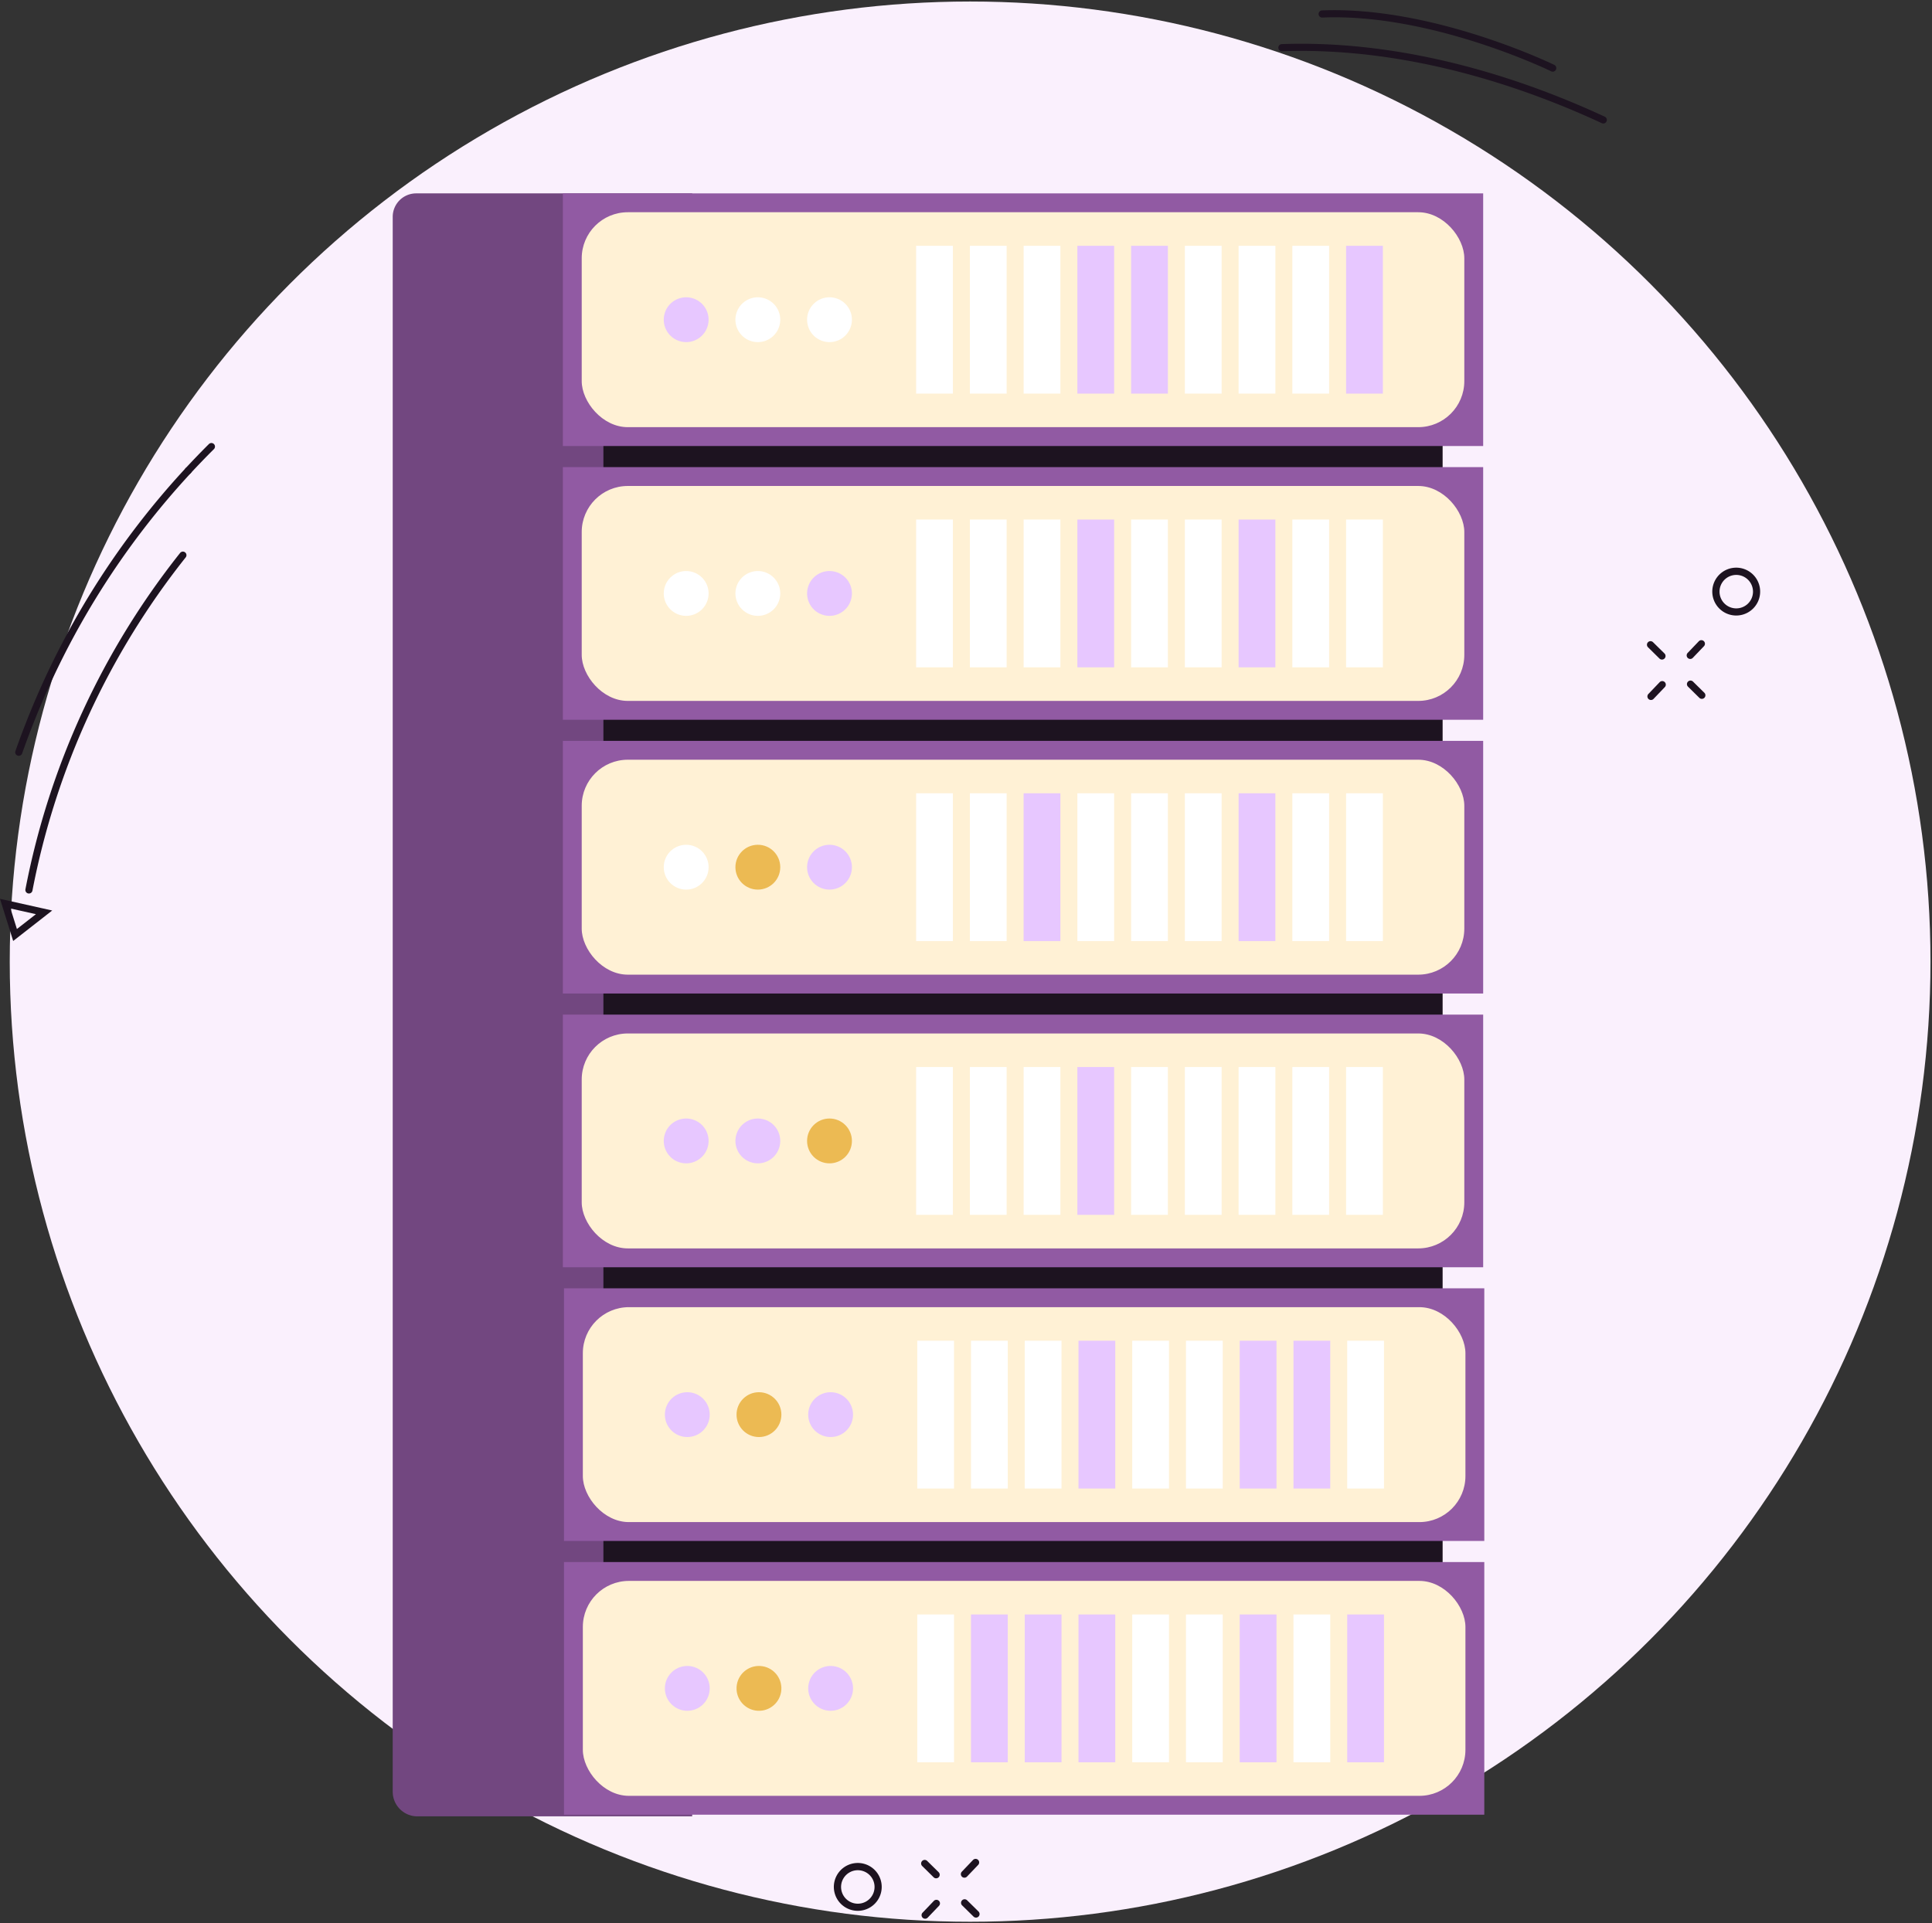 <svg xmlns="http://www.w3.org/2000/svg" width="637.716" height="635" viewBox="0 0 637.716 635">
  <rect x="0" y="0" width="637.716" height="635" fill="#333333" stroke="none"/>
  <g id="Group_48173" data-name="Group 48173" transform="translate(-988.784 -146.5)">
    <circle id="Ellipse_4837" data-name="Ellipse 4837" cx="317" cy="317" r="317" transform="translate(992 147)" fill="#faf0fd" stroke="rgba(0,0,0,0)" stroke-width="1"/>
    <g id="Group_48169" data-name="Group 48169" transform="translate(-5279.266 -5140.412)">
      <g id="Group_47756" data-name="Group 47756" transform="translate(6397.678 5350.759)">
        <path id="Rectangle_4010" data-name="Rectangle 4010" d="M7.745,0H98.852a0,0,0,0,1,0,0V535.85a0,0,0,0,1,0,0H8.142A8.142,8.142,0,0,1,0,527.708V7.745A7.745,7.745,0,0,1,7.745,0Z" fill="#724780"/>
        <rect id="Rectangle_4011" data-name="Rectangle 4011" width="277.011" height="473.727" transform="translate(69.543 41.707)" fill="#1d1320"/>
        <g id="Group_47740" data-name="Group 47740" transform="translate(56.16)">
          <rect id="Rectangle_4012" data-name="Rectangle 4012" width="303.778" height="83.414" fill="#915aa3"/>
          <rect id="Rectangle_4013" data-name="Rectangle 4013" width="291.328" height="70.965" rx="15.211" transform="translate(6.225 6.225)" fill="#fff1d5"/>
          <g id="Group_47738" data-name="Group 47738" transform="translate(31.801 31.24)">
            <circle id="Ellipse_4792" data-name="Ellipse 4792" cx="7.402" cy="7.402" r="7.402" transform="translate(0 15.971) rotate(-76.717)" fill="#e7c7ff"/>
            <circle id="Ellipse_4793" data-name="Ellipse 4793" cx="7.402" cy="7.402" r="7.402" transform="translate(23.655 15.971) rotate(-76.717)" fill="#fff"/>
            <circle id="Ellipse_4794" data-name="Ellipse 4794" cx="7.402" cy="7.402" r="7.402" transform="translate(45.746 10.468) rotate(-45)" fill="#fff"/>
          </g>
          <g id="Group_47739" data-name="Group 47739" transform="translate(116.61 17.306)">
            <rect id="Rectangle_4014" data-name="Rectangle 4014" width="12.138" height="48.802" fill="#fff"/>
            <rect id="Rectangle_4015" data-name="Rectangle 4015" width="12.138" height="48.802" transform="translate(17.74)" fill="#fff"/>
            <rect id="Rectangle_4016" data-name="Rectangle 4016" width="12.138" height="48.802" transform="translate(35.48)" fill="#fff"/>
            <rect id="Rectangle_4017" data-name="Rectangle 4017" width="12.138" height="48.802" transform="translate(53.221)" fill="#e7c7ff"/>
            <rect id="Rectangle_4018" data-name="Rectangle 4018" width="12.138" height="48.802" transform="translate(70.961)" fill="#e7c7ff"/>
            <rect id="Rectangle_4019" data-name="Rectangle 4019" width="12.138" height="48.802" transform="translate(88.701)" fill="#fff"/>
            <rect id="Rectangle_4020" data-name="Rectangle 4020" width="12.138" height="48.802" transform="translate(106.441)" fill="#fff"/>
            <rect id="Rectangle_4021" data-name="Rectangle 4021" width="12.138" height="48.802" transform="translate(124.182)" fill="#fff"/>
            <rect id="Rectangle_4022" data-name="Rectangle 4022" width="12.138" height="48.802" transform="translate(141.922)" fill="#e7c7ff"/>
          </g>
        </g>
        <g id="Group_47743" data-name="Group 47743" transform="translate(56.16 90.381)">
          <rect id="Rectangle_4023" data-name="Rectangle 4023" width="303.778" height="83.415" fill="#915aa3"/>
          <rect id="Rectangle_4024" data-name="Rectangle 4024" width="291.328" height="70.965" rx="15.211" transform="translate(6.225 6.225)" fill="#fff1d5"/>
          <g id="Group_47741" data-name="Group 47741" transform="translate(30.238 31.24)">
            <circle id="Ellipse_4795" data-name="Ellipse 4795" cx="7.402" cy="7.402" r="7.402" transform="translate(0 10.468) rotate(-45)" fill="#fff"/>
            <circle id="Ellipse_4796" data-name="Ellipse 4796" cx="7.402" cy="7.402" r="7.402" transform="translate(23.655 10.468) rotate(-45)" fill="#fff"/>
            <circle id="Ellipse_4797" data-name="Ellipse 4797" cx="7.402" cy="7.402" r="7.402" transform="translate(48.873 15.971) rotate(-76.718)" fill="#e7c7ff"/>
          </g>
          <g id="Group_47742" data-name="Group 47742" transform="translate(116.61 17.306)">
            <rect id="Rectangle_4025" data-name="Rectangle 4025" width="12.138" height="48.802" fill="#fff"/>
            <rect id="Rectangle_4026" data-name="Rectangle 4026" width="12.138" height="48.802" transform="translate(17.74)" fill="#fff"/>
            <rect id="Rectangle_4027" data-name="Rectangle 4027" width="12.138" height="48.802" transform="translate(35.48)" fill="#fff"/>
            <rect id="Rectangle_4028" data-name="Rectangle 4028" width="12.138" height="48.802" transform="translate(53.221)" fill="#e7c7ff"/>
            <rect id="Rectangle_4029" data-name="Rectangle 4029" width="12.138" height="48.802" transform="translate(70.961)" fill="#fff"/>
            <rect id="Rectangle_4030" data-name="Rectangle 4030" width="12.138" height="48.802" transform="translate(88.701)" fill="#fff"/>
            <rect id="Rectangle_4031" data-name="Rectangle 4031" width="12.138" height="48.802" transform="translate(106.441)" fill="#e7c7ff"/>
            <rect id="Rectangle_4032" data-name="Rectangle 4032" width="12.138" height="48.802" transform="translate(124.182)" fill="#fff"/>
            <rect id="Rectangle_4033" data-name="Rectangle 4033" width="12.138" height="48.802" transform="translate(141.922)" fill="#fff"/>
          </g>
        </g>
        <g id="Group_47746" data-name="Group 47746" transform="translate(56.16 180.763)">
          <rect id="Rectangle_4034" data-name="Rectangle 4034" width="303.778" height="83.414" fill="#915aa3"/>
          <rect id="Rectangle_4035" data-name="Rectangle 4035" width="291.328" height="70.965" rx="15.211" transform="translate(6.225 6.225)" fill="#fff1d5"/>
          <g id="Group_47744" data-name="Group 47744" transform="translate(33.303 34.305)">
            <circle id="Ellipse_4798" data-name="Ellipse 4798" cx="7.402" cy="7.402" r="7.402" fill="#fff"/>
            <circle id="Ellipse_4799" data-name="Ellipse 4799" cx="7.402" cy="7.402" r="7.402" transform="translate(23.655)" fill="#ecba53"/>
            <circle id="Ellipse_4800" data-name="Ellipse 4800" cx="7.402" cy="7.402" r="7.402" transform="translate(47.31)" fill="#e7c7ff"/>
          </g>
          <g id="Group_47745" data-name="Group 47745" transform="translate(116.61 17.306)">
            <rect id="Rectangle_4036" data-name="Rectangle 4036" width="12.138" height="48.802" fill="#fff"/>
            <rect id="Rectangle_4037" data-name="Rectangle 4037" width="12.138" height="48.802" transform="translate(17.74)" fill="#fff"/>
            <rect id="Rectangle_4038" data-name="Rectangle 4038" width="12.138" height="48.802" transform="translate(35.48)" fill="#e7c7ff"/>
            <rect id="Rectangle_4039" data-name="Rectangle 4039" width="12.138" height="48.802" transform="translate(53.221)" fill="#fff"/>
            <rect id="Rectangle_4040" data-name="Rectangle 4040" width="12.138" height="48.802" transform="translate(70.961)" fill="#fff"/>
            <rect id="Rectangle_4041" data-name="Rectangle 4041" width="12.138" height="48.802" transform="translate(88.701)" fill="#fff"/>
            <rect id="Rectangle_4042" data-name="Rectangle 4042" width="12.138" height="48.802" transform="translate(106.441)" fill="#e7c7ff"/>
            <rect id="Rectangle_4043" data-name="Rectangle 4043" width="12.138" height="48.802" transform="translate(124.182)" fill="#fff"/>
            <rect id="Rectangle_4044" data-name="Rectangle 4044" width="12.138" height="48.802" transform="translate(141.922)" fill="#fff"/>
          </g>
        </g>
        <g id="Group_47749" data-name="Group 47749" transform="translate(56.16 271.144)">
          <rect id="Rectangle_4045" data-name="Rectangle 4045" width="303.778" height="83.414" fill="#915aa3"/>
          <rect id="Rectangle_4046" data-name="Rectangle 4046" width="291.328" height="70.965" rx="15.211" transform="translate(6.225 6.225)" fill="#fff1d5"/>
          <g id="Group_47747" data-name="Group 47747" transform="translate(31.801 31.24)">
            <circle id="Ellipse_4801" data-name="Ellipse 4801" cx="7.402" cy="7.402" r="7.402" transform="translate(0 15.971) rotate(-76.717)" fill="#e7c7ff"/>
            <circle id="Ellipse_4802" data-name="Ellipse 4802" cx="7.402" cy="7.402" r="7.402" transform="translate(23.655 15.971) rotate(-76.717)" fill="#e7c7ff"/>
            <circle id="Ellipse_4803" data-name="Ellipse 4803" cx="7.402" cy="7.402" r="7.402" transform="translate(45.746 10.468) rotate(-45)" fill="#ecba53"/>
          </g>
          <g id="Group_47748" data-name="Group 47748" transform="translate(116.61 17.306)">
            <rect id="Rectangle_4047" data-name="Rectangle 4047" width="12.138" height="48.802" fill="#fff"/>
            <rect id="Rectangle_4048" data-name="Rectangle 4048" width="12.138" height="48.802" transform="translate(17.74)" fill="#fff"/>
            <rect id="Rectangle_4049" data-name="Rectangle 4049" width="12.138" height="48.802" transform="translate(35.48)" fill="#fff"/>
            <rect id="Rectangle_4050" data-name="Rectangle 4050" width="12.138" height="48.802" transform="translate(53.221)" fill="#e7c7ff"/>
            <rect id="Rectangle_4051" data-name="Rectangle 4051" width="12.138" height="48.802" transform="translate(70.961)" fill="#fff"/>
            <rect id="Rectangle_4052" data-name="Rectangle 4052" width="12.138" height="48.802" transform="translate(88.701)" fill="#fff"/>
            <rect id="Rectangle_4053" data-name="Rectangle 4053" width="12.138" height="48.802" transform="translate(106.441)" fill="#fff"/>
            <rect id="Rectangle_4054" data-name="Rectangle 4054" width="12.138" height="48.802" transform="translate(124.182)" fill="#fff"/>
            <rect id="Rectangle_4055" data-name="Rectangle 4055" width="12.138" height="48.802" transform="translate(141.922)" fill="#fff"/>
          </g>
        </g>
        <g id="Group_47752" data-name="Group 47752" transform="translate(56.53 361.509)">
          <rect id="Rectangle_4056" data-name="Rectangle 4056" width="303.778" height="83.414" fill="#915aa3"/>
          <rect id="Rectangle_4057" data-name="Rectangle 4057" width="291.328" height="70.965" rx="15.211" transform="translate(6.225 6.225)" fill="#fff1d5"/>
          <g id="Group_47750" data-name="Group 47750" transform="translate(33.303 34.305)">
            <circle id="Ellipse_4804" data-name="Ellipse 4804" cx="7.402" cy="7.402" r="7.402" transform="translate(0 0)" fill="#e7c7ff"/>
            <circle id="Ellipse_4805" data-name="Ellipse 4805" cx="7.402" cy="7.402" r="7.402" transform="translate(23.655)" fill="#ecba53"/>
            <circle id="Ellipse_4806" data-name="Ellipse 4806" cx="7.402" cy="7.402" r="7.402" transform="translate(47.31)" fill="#e7c7ff"/>
          </g>
          <g id="Group_47751" data-name="Group 47751" transform="translate(116.61 17.306)">
            <rect id="Rectangle_4058" data-name="Rectangle 4058" width="12.138" height="48.802" fill="#fff"/>
            <rect id="Rectangle_4059" data-name="Rectangle 4059" width="12.138" height="48.802" transform="translate(17.74)" fill="#fff"/>
            <rect id="Rectangle_4060" data-name="Rectangle 4060" width="12.138" height="48.802" transform="translate(35.481)" fill="#fff"/>
            <rect id="Rectangle_4061" data-name="Rectangle 4061" width="12.138" height="48.802" transform="translate(53.221)" fill="#e7c7ff"/>
            <rect id="Rectangle_4062" data-name="Rectangle 4062" width="12.138" height="48.802" transform="translate(70.961)" fill="#fff"/>
            <rect id="Rectangle_4063" data-name="Rectangle 4063" width="12.138" height="48.802" transform="translate(88.701)" fill="#fff"/>
            <rect id="Rectangle_4064" data-name="Rectangle 4064" width="12.138" height="48.802" transform="translate(106.442)" fill="#e7c7ff"/>
            <rect id="Rectangle_4065" data-name="Rectangle 4065" width="12.138" height="48.802" transform="translate(124.182)" fill="#e7c7ff"/>
            <rect id="Rectangle_4066" data-name="Rectangle 4066" width="12.138" height="48.802" transform="translate(141.922)" fill="#fff"/>
          </g>
        </g>
        <g id="Group_47755" data-name="Group 47755" transform="translate(56.53 451.89)">
          <rect id="Rectangle_4067" data-name="Rectangle 4067" width="303.778" height="83.414" fill="#915aa3"/>
          <rect id="Rectangle_4068" data-name="Rectangle 4068" width="291.328" height="70.965" rx="15.211" transform="translate(6.225 6.225)" fill="#fff1d5"/>
          <g id="Group_47753" data-name="Group 47753" transform="translate(30.238 31.24)">
            <circle id="Ellipse_4807" data-name="Ellipse 4807" cx="7.402" cy="7.402" r="7.402" transform="translate(0 10.468) rotate(-45)" fill="#e7c7ff"/>
            <circle id="Ellipse_4808" data-name="Ellipse 4808" cx="7.402" cy="7.402" r="7.402" transform="translate(25.631 16.588) rotate(-80.783)" fill="#ecba53"/>
            <circle id="Ellipse_4809" data-name="Ellipse 4809" cx="7.402" cy="7.402" r="7.402" transform="translate(48.873 15.971) rotate(-76.717)" fill="#e7c7ff"/>
          </g>
          <g id="Group_47754" data-name="Group 47754" transform="translate(116.61 17.306)">
            <rect id="Rectangle_4069" data-name="Rectangle 4069" width="12.138" height="48.802" fill="#fff"/>
            <rect id="Rectangle_4070" data-name="Rectangle 4070" width="12.138" height="48.802" transform="translate(17.74)" fill="#e7c7ff"/>
            <rect id="Rectangle_4071" data-name="Rectangle 4071" width="12.138" height="48.802" transform="translate(35.481)" fill="#e7c7ff"/>
            <rect id="Rectangle_4072" data-name="Rectangle 4072" width="12.138" height="48.802" transform="translate(53.221)" fill="#e7c7ff"/>
            <rect id="Rectangle_4073" data-name="Rectangle 4073" width="12.138" height="48.802" transform="translate(70.961)" fill="#fff"/>
            <rect id="Rectangle_4074" data-name="Rectangle 4074" width="12.138" height="48.802" transform="translate(88.701)" fill="#fff"/>
            <rect id="Rectangle_4075" data-name="Rectangle 4075" width="12.138" height="48.802" transform="translate(106.442)" fill="#e7c7ff"/>
            <rect id="Rectangle_4076" data-name="Rectangle 4076" width="12.138" height="48.802" transform="translate(124.182)" fill="#fff"/>
            <rect id="Rectangle_4077" data-name="Rectangle 4077" width="12.138" height="48.802" transform="translate(141.922)" fill="#e7c7ff"/>
          </g>
        </g>
      </g>
      <g id="Group_47767" data-name="Group 47767" transform="translate(6268.049 5290.271)">
        <g id="Group_47763" data-name="Group 47763" transform="translate(0 142.916)">
          <g id="Group_47762" data-name="Group 47762" transform="translate(5.023)">
            <g id="Group_47761" data-name="Group 47761">
              <path id="Path_102349" data-name="Path 102349" d="M1370.234,546.551a1.209,1.209,0,0,1-.224-.021,1.178,1.178,0,0,1-.934-1.378,256.586,256.586,0,0,1,51.054-111.044,1.177,1.177,0,0,1,1.841,1.469A254.224,254.224,0,0,0,1371.389,545.6,1.178,1.178,0,0,1,1370.234,546.551Z" transform="translate(-1365.704 -397.818)" fill="#1d1320"/>
              <path id="Path_102350" data-name="Path 102350" d="M1437.232,398.271a1.177,1.177,0,0,1-.863-1.976c2.5-2.7,5.092-5.388,7.694-7.978a1.177,1.177,0,1,1,1.66,1.669c-2.58,2.567-5.146,5.227-7.628,7.907A1.175,1.175,0,0,1,1437.232,398.271Z" transform="translate(-1380.137 -387.975)" fill="#1d1320"/>
              <path id="Path_102351" data-name="Path 102351" d="M1365.961,493.428a1.178,1.178,0,0,1-1.111-1.568c1.144-3.258,2.365-6.532,3.628-9.734a266.819,266.819,0,0,1,52.538-83.651,1.177,1.177,0,0,1,1.728,1.6,264.466,264.466,0,0,0-52.076,82.917c-1.253,3.174-2.463,6.419-3.6,9.65A1.177,1.177,0,0,1,1365.961,493.428Z" transform="translate(-1364.783 -390.156)" fill="#1d1320"/>
            </g>
          </g>
          <path id="Path_102352" data-name="Path 102352" d="M1362.731,593.7l-4.35-13.915,17.236,3.852Zm-.888-10.729,2.12,6.78,6.278-4.9Z" transform="translate(-1358.381 -429.295)" fill="#1d1320"/>
        </g>
        <g id="Group_47764" data-name="Group 47764" transform="translate(421.934)">
          <path id="Path_102353" data-name="Path 102353" d="M2003.448,246.278a1.173,1.173,0,0,1-.5-.11c-25.085-11.657-63.762-25.233-105.568-23.748a1.177,1.177,0,0,1-.085-2.352c42.28-1.5,81.329,12.2,106.645,23.966a1.177,1.177,0,0,1-.5,2.244Z" transform="translate(-1896.165 -208.864)" fill="#1d1320"/>
          <path id="Path_102354" data-name="Path 102354" d="M1990.417,226.123a1.171,1.171,0,0,1-.518-.12c-.392-.192-39.568-19.239-75.541-17.75a1.161,1.161,0,0,1-1.224-1.128,1.177,1.177,0,0,1,1.127-1.224c36.588-1.488,76.278,17.793,76.675,17.99a1.177,1.177,0,0,1-.52,2.233Z" transform="translate(-1899.821 -205.819)" fill="#1d1320"/>
        </g>
        <g id="Group_47765" data-name="Group 47765" transform="translate(543.651 207.98)">
          <path id="Path_102355" data-name="Path 102355" d="M2069.162,477.13a1.177,1.177,0,0,1-.851-1.99l3.7-3.872a1.177,1.177,0,0,1,1.7,1.627l-3.7,3.872A1.175,1.175,0,0,1,2069.162,477.13Z" transform="translate(-2054.897 -470.904)" fill="#1d1320"/>
          <path id="Path_102356" data-name="Path 102356" d="M2052.64,494.4a1.177,1.177,0,0,1-.85-1.99l3.7-3.87a1.177,1.177,0,1,1,1.7,1.627l-3.7,3.871A1.178,1.178,0,0,1,2052.64,494.4Z" transform="translate(-2051.337 -474.624)" fill="#1d1320"/>
          <path id="Path_102357" data-name="Path 102357" d="M2056.24,477.44a1.174,1.174,0,0,1-.826-.339l-3.76-3.706a1.177,1.177,0,1,1,1.652-1.676l3.76,3.7a1.177,1.177,0,0,1-.825,2.016Z" transform="translate(-2051.303 -471.007)" fill="#1d1320"/>
          <path id="Path_102358" data-name="Path 102358" d="M2073.011,493.968a1.171,1.171,0,0,1-.825-.339l-3.76-3.706a1.177,1.177,0,0,1,1.652-1.676l3.76,3.706a1.176,1.176,0,0,1-.826,2.015Z" transform="translate(-2054.916 -474.567)" fill="#1d1320"/>
        </g>
        <g id="Group_47766" data-name="Group 47766" transform="translate(304.067 610.365)">
          <path id="Path_102359" data-name="Path 102359" d="M1763.8,990a1.177,1.177,0,0,1-.85-1.99l3.7-3.872a1.177,1.177,0,0,1,1.7,1.628l-3.7,3.871A1.173,1.173,0,0,1,1763.8,990Z" transform="translate(-1749.53 -983.771)" fill="#1d1320"/>
          <path id="Path_102360" data-name="Path 102360" d="M1747.273,1007.267a1.176,1.176,0,0,1-.85-1.99l3.7-3.871a1.177,1.177,0,1,1,1.7,1.627l-3.7,3.871A1.177,1.177,0,0,1,1747.273,1007.267Z" transform="translate(-1745.971 -987.492)" fill="#1d1320"/>
          <path id="Path_102361" data-name="Path 102361" d="M1750.873,990.308a1.174,1.174,0,0,1-.826-.339l-3.76-3.706a1.177,1.177,0,1,1,1.652-1.676l3.759,3.7a1.177,1.177,0,0,1-.825,2.016Z" transform="translate(-1745.936 -983.874)" fill="#1d1320"/>
          <path id="Path_102362" data-name="Path 102362" d="M1767.645,1006.836a1.174,1.174,0,0,1-.826-.339l-3.76-3.7a1.177,1.177,0,0,1,1.652-1.677l3.76,3.706a1.177,1.177,0,0,1-.826,2.015Z" transform="translate(-1749.549 -987.435)" fill="#1d1320"/>
        </g>
        <path id="Path_102363" data-name="Path 102363" d="M2086.671,456.234a7.9,7.9,0,1,1,2.05-.271A7.938,7.938,0,0,1,2086.671,456.234Zm.019-13.405a5.524,5.524,0,1,0,2.756.74A5.527,5.527,0,0,0,2086.69,442.829Z" transform="translate(-1513.576 -256.369)" fill="#1d1320"/>
        <path id="Path_102364" data-name="Path 102364" d="M1717.1,1001.323a7.9,7.9,0,1,1,2.05-.271A7.934,7.934,0,0,1,1717.1,1001.323Zm.019-13.405a5.525,5.525,0,1,0,2.755.74A5.527,5.527,0,0,0,1717.117,987.918Z" transform="translate(-1433.962 -373.793)" fill="#1d1320"/>
      </g>
    </g>
  </g>
</svg>
